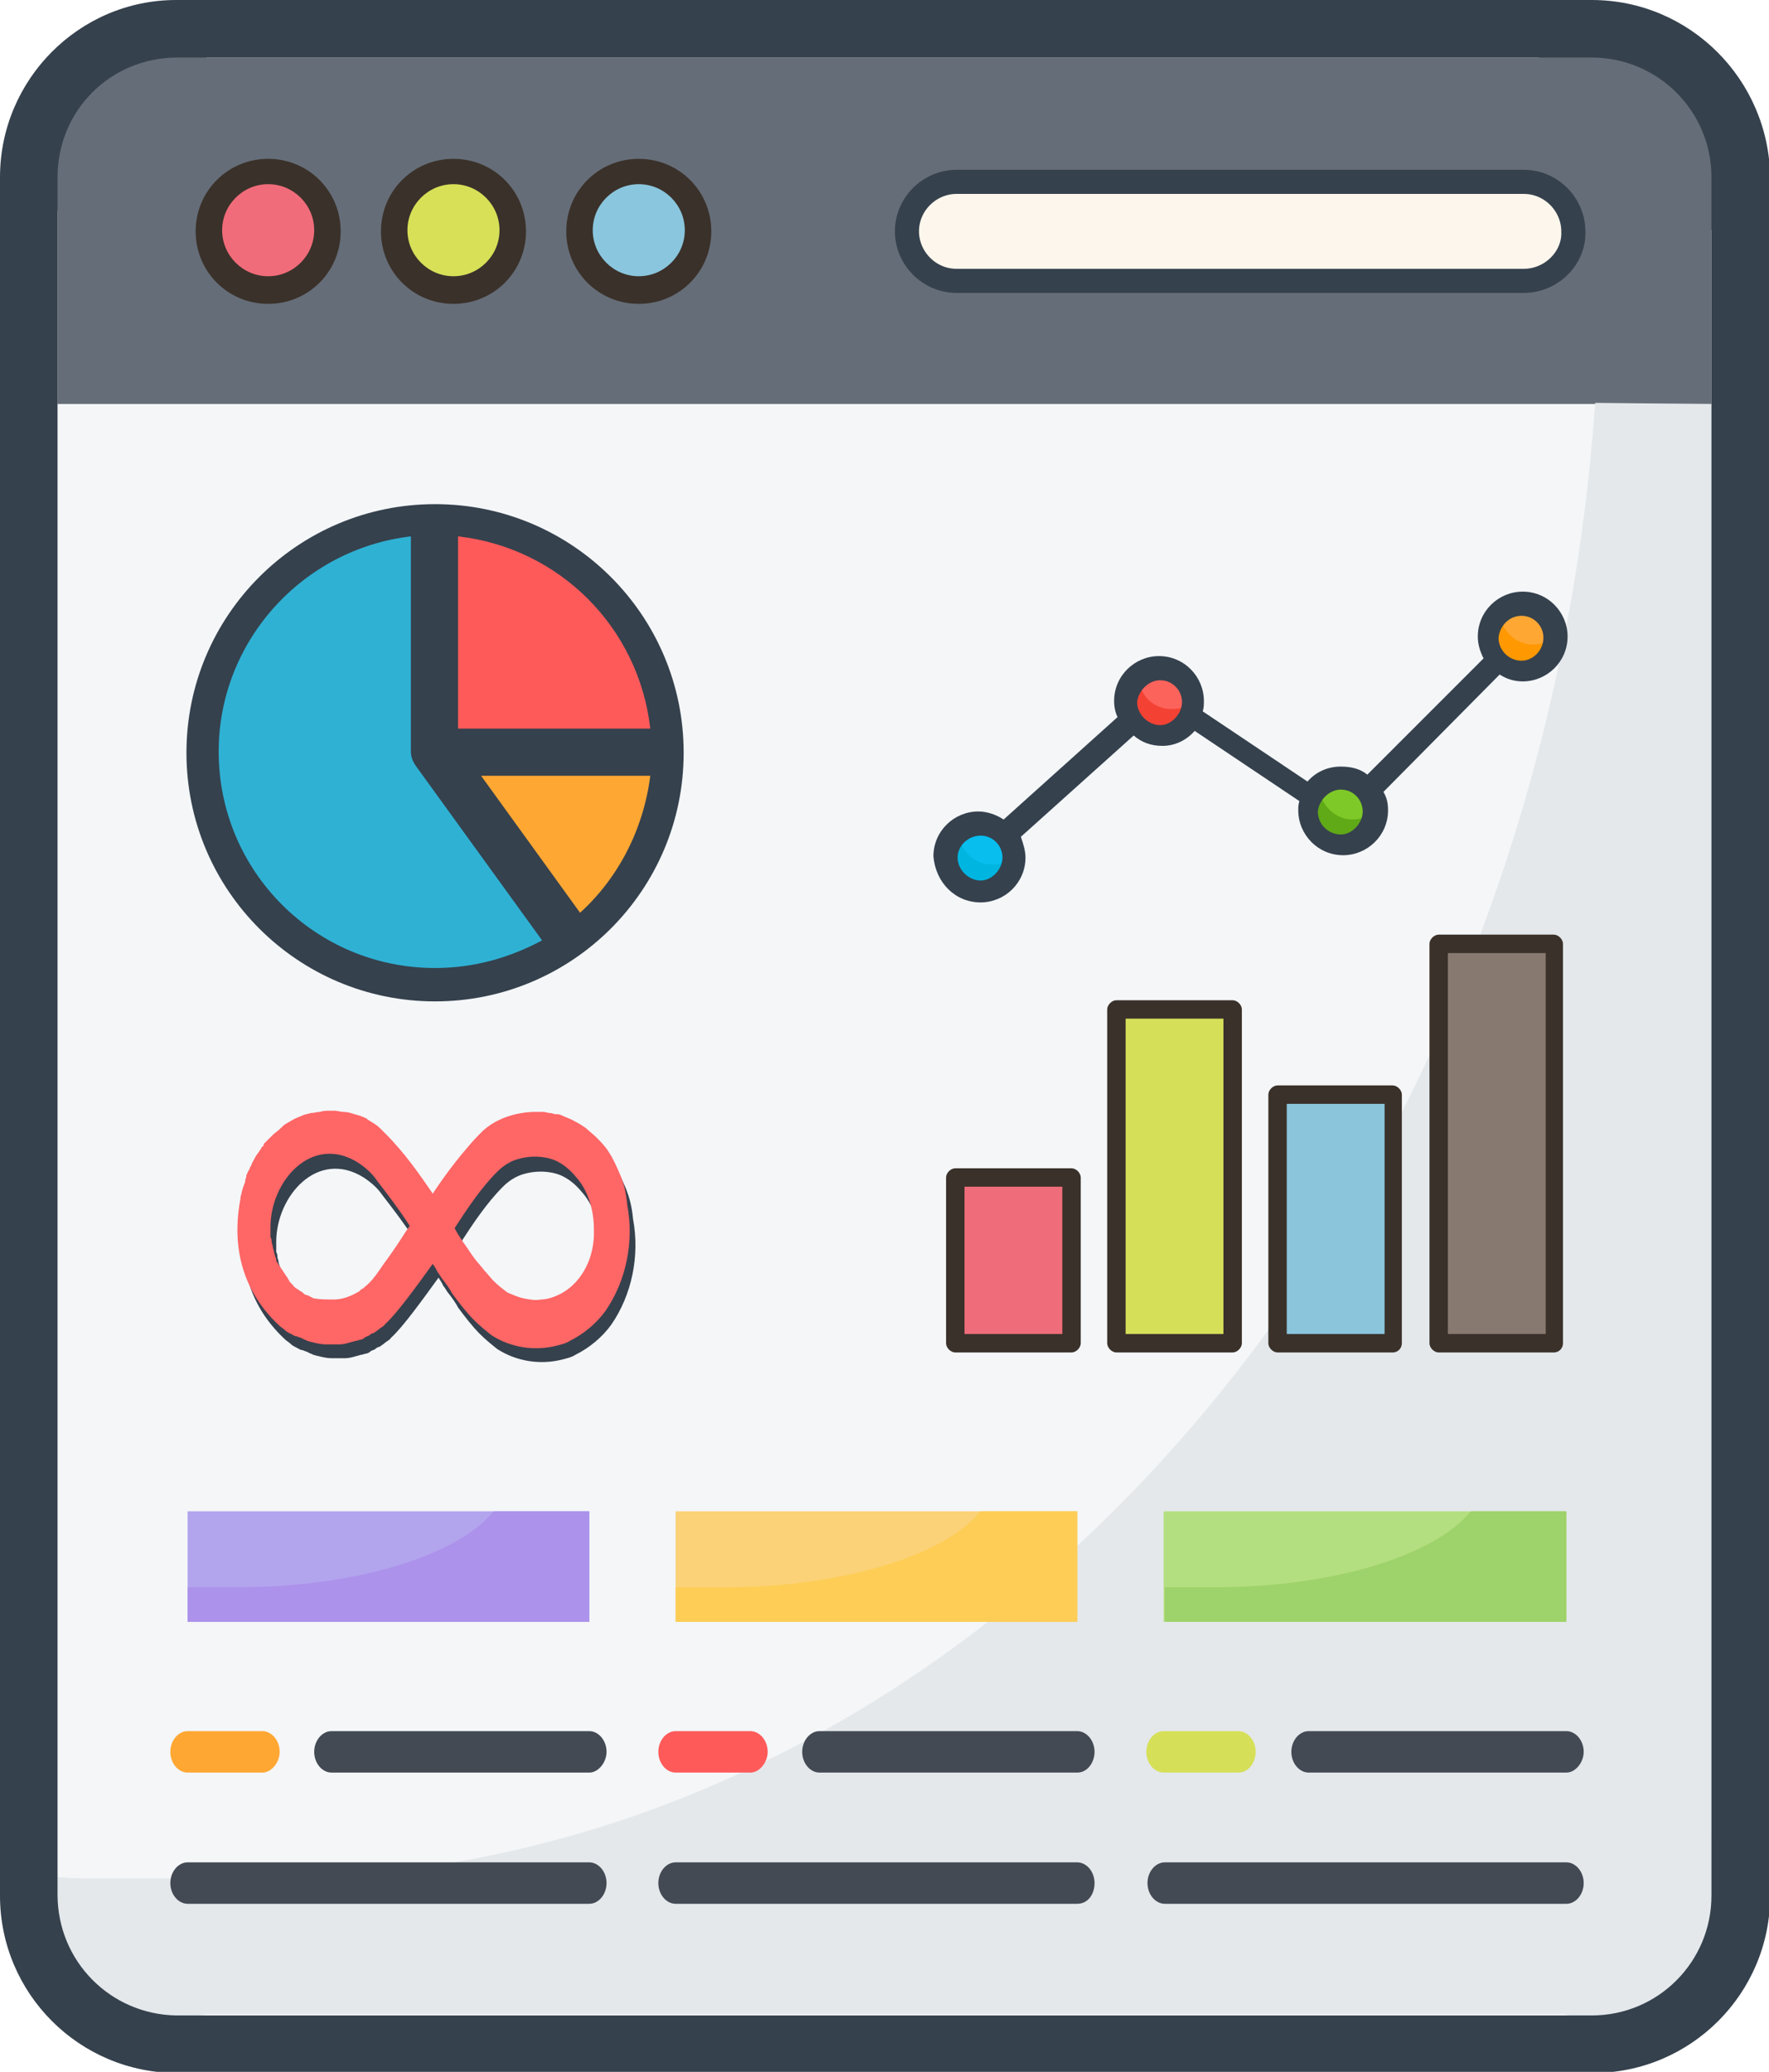 <?xml version="1.0" encoding="utf-8"?>
<!-- Generator: Adobe Illustrator 25.0.0, SVG Export Plug-In . SVG Version: 6.00 Build 0)  -->
<svg version="1.1" id="Layer_1" xmlns="http://www.w3.org/2000/svg" xmlns:xlink="http://www.w3.org/1999/xlink" x="0px" y="0px"
	 viewBox="0 0 153.7 180" style="enable-background:new 0 0 153.7 180;" xml:space="preserve">
<style type="text/css">
	.st0{fill:#656D78;}
	.st1{fill:#F4F6F8;}
	.st2{fill:#E4E8EB;}
	.st3{fill:#F16C7A;}
	.st4{fill:#3A312A;}
	.st5{fill:#D7E057;}
	.st6{fill:#8AC6DD;}
	.st7{fill:#FDF6EC;stroke:#35414D;stroke-width:2.094;stroke-miterlimit:10;}
	.st8{fill:#35414D;}
	.st9{fill:#B3A4EE;}
	.st10{fill:#AC92EA;}
	.st11{fill:#FBD277;}
	.st12{fill:#B4DF80;}
	.st13{fill:#9ED26A;}
	.st14{fill:#FDCD56;}
	.st15{fill:#434A54;}
	.st16{fill:#FFA733;}
	.st17{fill:#FF5A5A;}
	.st18{fill:#D6DF58;}
	.st19{fill-rule:evenodd;clip-rule:evenodd;fill:#FFB54C;}
	.st20{fill-rule:evenodd;clip-rule:evenodd;fill:#35414D;}
	.st21{fill-rule:evenodd;clip-rule:evenodd;fill:#FFA733;}
	.st22{fill-rule:evenodd;clip-rule:evenodd;fill:#2FB1D4;}
	.st23{fill-rule:evenodd;clip-rule:evenodd;fill:#FF5A5A;}
	.st24{fill:#07BEEF;}
	.st25{fill:#FC635B;}
	.st26{fill:#7EC927;}
	.st27{fill:#00B6E0;}
	.st28{fill:#F34234;}
	.st29{fill:#60A917;}
	.st30{fill:#FF9801;}
	.st31{fill:#EF6D7A;}
	.st32{fill:#8AC5DC;}
	.st33{fill:#87796F;}
	.st34{fill:#FF6666;}
</style>
<g>
	<polygon class="st0" points="149.3,20 148.7,20 148.7,35.1 5,35.1 5,18.3 3.1,16 4.1,6.6 8.7,3.5 18,5 133.7,5 133.7,3.5 148.7,5 	
		"/>
	<path class="st1" d="M148.7,35.1v124.3c0,8.6-5.8,15.6-12.9,15.6H18c-9.2,3.1-17.7,0-13-15.6l0,0V35.1L148.7,35.1z"/>
	<path class="st2" d="M148.7,35.1v124.3c0.6,8.3,4.9,18.5-12.9,15.6H18C2.3,176.9,2.3,169.1,4,162.9c1,0.3,3.2,0.3,4.2,0.3H23
		c60.3,0,110.5-55.7,115.6-128.2L148.7,35.1z"/>
	<g>
		<g>
			<circle class="st3" cx="23.3" cy="20" r="5.2"/>
			<path class="st4" d="M23.3,26.4c-3.5,0-6.3-2.8-6.3-6.3s2.8-6.3,6.3-6.3s6.3,2.8,6.3,6.3S26.8,26.4,23.3,26.4z M23.3,16
				c-2.2,0-4,1.8-4,4s1.8,4,4,4s4-1.8,4-4C27.3,17.8,25.5,16,23.3,16z"/>
		</g>
		<g>
			<circle class="st5" cx="39.4" cy="20" r="5.2"/>
			<path class="st4" d="M39.4,26.4c-3.5,0-6.3-2.8-6.3-6.3s2.8-6.3,6.3-6.3c3.5,0,6.3,2.8,6.3,6.3S42.9,26.4,39.4,26.4z M39.4,16
				c-2.2,0-4,1.8-4,4s1.8,4,4,4s4-1.8,4-4C43.4,17.8,41.6,16,39.4,16z"/>
		</g>
		<g>
			<circle class="st6" cx="55.5" cy="20" r="5.2"/>
			<path class="st4" d="M55.5,26.4c-3.5,0-6.3-2.8-6.3-6.3s2.8-6.3,6.3-6.3c3.5,0,6.3,2.8,6.3,6.3S59,26.4,55.5,26.4z M55.5,16
				c-2.2,0-4,1.8-4,4s1.8,4,4,4s4-1.8,4-4C59.5,17.8,57.7,16,55.5,16z"/>
		</g>
		<path class="st7" d="M132.4,24.4H83.1c-2.4,0-4.3-2-4.3-4.3v0c0-2.4,2-4.3,4.3-4.3h49.3c2.4,0,4.3,2,4.3,4.3v0
			C136.8,22.4,134.8,24.4,132.4,24.4z"/>
	</g>
	<path class="st8" d="M138.3,5c5.7,0,10.4,4.6,10.4,10.4v149.3c0,5.7-4.6,10.4-10.4,10.4h-123C9.6,175,5,170.4,5,164.6V15.4
		C5,9.6,9.6,5,15.4,5H138.3 M138.3,0h-123C6.9,0,0,6.9,0,15.4v149.3c0,8.5,6.9,15.4,15.4,15.4h123c8.5,0,15.4-6.9,15.4-15.4V15.4
		C153.7,6.9,146.8,0,138.3,0L138.3,0z"/>
	<g>
		<path class="st9" d="M16.3,131.3h34.9v9.6H16.3L16.3,131.3z"/>
		<path class="st10" d="M51.2,131.3v9.6H16.3v-3h4.4c10.1,0,19-2.7,22.2-6.6H51.2z"/>
		<path class="st11" d="M58.7,131.3h34.9v9.6H58.7V131.3z"/>
		<path class="st12" d="M101.1,131.3h34.9v9.6h-34.9V131.3z"/>
		<path class="st13" d="M136.1,131.3v9.6h-34.9v-3h4.4c10.1,0,19-2.7,22.2-6.6H136.1z"/>
		<path class="st14" d="M93.6,131.3v9.6H58.7v-3H63c10.1,0,19-2.7,22.2-6.6H93.6z"/>
	</g>
	<g>
		<path class="st15" d="M51.2,154H28.8c-0.8,0-1.5-0.8-1.5-1.8c0-1,0.7-1.8,1.5-1.8h22.4c0.8,0,1.5,0.8,1.5,1.8
			C52.7,153.1,52,154,51.2,154z"/>
		<path class="st16" d="M22.8,154h-6.5c-0.8,0-1.5-0.8-1.5-1.8c0-1,0.7-1.8,1.5-1.8h6.5c0.8,0,1.5,0.8,1.5,1.8
			C24.3,153.1,23.6,154,22.8,154z"/>
		<path class="st15" d="M51.2,165.4H16.3c-0.8,0-1.5-0.8-1.5-1.8c0-1,0.7-1.8,1.5-1.8h34.9c0.8,0,1.5,0.8,1.5,1.8
			C52.7,164.6,52,165.4,51.2,165.4z"/>
		<path class="st15" d="M93.6,154H71.2c-0.8,0-1.5-0.8-1.5-1.8c0-1,0.7-1.8,1.5-1.8h22.4c0.8,0,1.5,0.8,1.5,1.8
			C95.1,153.1,94.5,154,93.6,154z"/>
		<path class="st17" d="M65.2,154h-6.5c-0.8,0-1.5-0.8-1.5-1.8c0-1,0.7-1.8,1.5-1.8h6.5c0.8,0,1.5,0.8,1.5,1.8
			C66.7,153.1,66,154,65.2,154z"/>
		<path class="st15" d="M93.6,165.4H58.7c-0.8,0-1.5-0.8-1.5-1.8c0-1,0.7-1.8,1.5-1.8h34.9c0.8,0,1.5,0.8,1.5,1.8
			C95.1,164.6,94.5,165.4,93.6,165.4z"/>
		<path class="st15" d="M136.1,154h-22.4c-0.8,0-1.5-0.8-1.5-1.8c0-1,0.7-1.8,1.5-1.8h22.4c0.8,0,1.5,0.8,1.5,1.8
			C137.6,153.1,136.9,154,136.1,154z"/>
		<path class="st18" d="M107.6,154h-6.5c-0.8,0-1.5-0.8-1.5-1.8c0-1,0.7-1.8,1.5-1.8h6.5c0.8,0,1.5,0.8,1.5,1.8
			C109.1,153.1,108.5,154,107.6,154z"/>
		<path class="st15" d="M136.1,165.4h-34.9c-0.8,0-1.5-0.8-1.5-1.8c0-1,0.7-1.8,1.5-1.8h34.9c0.8,0,1.5,0.8,1.5,1.8
			C137.6,164.6,136.9,165.4,136.1,165.4z"/>
	</g>
	<g>
		<path class="st19" d="M58.6,65.3c0,6.5-3,12.8-8.7,16.9L37.8,65.3h3.5H58.6z"/>
		<circle class="st20" cx="37.8" cy="65.4" r="21.6"/>
		<circle class="st20" cx="37.8" cy="65.3" r="20.8"/>
		<path class="st20" d="M37.8,44.5c11.5,0,20.8,9.3,20.8,20.8H37.8V44.5z"/>
		<path class="st21" d="M50.4,79.3l-8.6-11.9h14.7C55.9,72.1,53.7,76.3,50.4,79.3L50.4,79.3z"/>
		<path class="st22" d="M19,65.3c0,10.4,8.4,18.8,18.8,18.8c3.4,0,6.5-0.9,9.3-2.4L36.1,66.5l0,0c-0.2-0.3-0.4-0.7-0.4-1.2V46.6
			C26.3,47.7,19,55.7,19,65.3z"/>
		<path class="st23" d="M56.5,63.3H39.8V46.6C48.6,47.6,55.5,54.5,56.5,63.3z"/>
	</g>
	<g>
		<g>
			<path class="st24" d="M88.1,74.5c0,1.6-1.3,2.9-2.9,2.9s-2.9-1.3-2.9-2.9c0-1.6,1.3-2.9,2.9-2.9S88.1,72.9,88.1,74.5L88.1,74.5z"
				/>
			<path class="st25" d="M103.7,61c0,1.6-1.3,2.9-2.9,2.9s-2.9-1.3-2.9-2.9c0-1.6,1.3-2.9,2.9-2.9S103.7,59.4,103.7,61z"/>
			<path class="st26" d="M119.4,70.6c0,1.6-1.3,2.9-2.9,2.9c-1.6,0-2.9-1.3-2.9-2.9c0-1.6,1.3-2.9,2.9-2.9
				C118.1,67.7,119.4,69,119.4,70.6L119.4,70.6z"/>
			<path class="st16" d="M135.1,55.4c0,1.6-1.3,2.9-2.9,2.9c-1.6,0-2.9-1.3-2.9-2.9c0-1.6,1.3-2.9,2.9-2.9
				C133.8,52.5,135.1,53.8,135.1,55.4z"/>
			<path class="st27" d="M88.1,74.4v0.1c0,1.6-1.3,2.9-2.9,2.9s-2.9-1.3-2.9-2.9c0-0.9,0.4-1.7,1-2.2c0.1,1.6,1.3,2.8,2.9,2.8
				C86.9,75.1,87.5,74.9,88.1,74.4z"/>
			<path class="st28" d="M103.7,60.9V61c0,1.6-1.3,2.9-2.9,2.9c-1.6,0-2.9-1.3-2.9-2.9c0-0.9,0.4-1.7,1-2.2c0.1,1.6,1.3,2.8,2.9,2.8
				C102.6,61.6,103.2,61.4,103.7,60.9L103.7,60.9z"/>
			<path class="st29" d="M119.4,70.5v0.1c0,1.6-1.3,2.9-2.9,2.9c-1.6,0-2.9-1.3-2.9-2.9c0-0.9,0.4-1.7,1-2.2
				c0.1,1.5,1.4,2.8,2.9,2.8C118.3,71.2,118.9,70.9,119.4,70.5L119.4,70.5z"/>
			<path class="st30" d="M135.1,55.3v0.1c0,1.6-1.3,2.9-2.9,2.9c-1.6,0-2.9-1.3-2.9-2.9c0-0.9,0.4-1.6,1-2.2
				c0.1,1.6,1.4,2.8,2.9,2.8C133.9,56,134.6,55.8,135.1,55.3z"/>
			<path class="st8" d="M85.2,78.4c2.1,0,3.9-1.7,3.9-3.9c0-0.6-0.2-1.2-0.4-1.8l9.8-8.8c0.7,0.6,1.5,0.9,2.5,0.9
				c1.1,0,2.1-0.5,2.8-1.3l9.1,6.1c-0.1,0.3-0.1,0.5-0.1,0.8c0,2.1,1.7,3.9,3.9,3.9c2.1,0,3.9-1.7,3.9-3.9c0-0.6-0.1-1.1-0.4-1.6
				l10.1-10.2c0.6,0.4,1.3,0.6,2,0.6c2.1,0,3.9-1.7,3.9-3.9c0-2.1-1.7-3.9-3.9-3.9c-2.1,0-3.9,1.7-3.9,3.9c0,0.7,0.2,1.3,0.5,1.9
				l-10.1,10.1c-0.6-0.5-1.4-0.7-2.3-0.7c-1.2,0-2.2,0.5-2.9,1.3l-9.1-6.1c0.1-0.3,0.1-0.6,0.1-0.9c0-2.1-1.7-3.9-3.9-3.9
				c-2.1,0-3.9,1.7-3.9,3.9c0,0.5,0.1,1,0.3,1.4l-9.9,8.9c-0.6-0.4-1.4-0.7-2.2-0.7c-2.1,0-3.9,1.7-3.9,3.9
				C81.3,76.7,83,78.4,85.2,78.4z M132.2,53.5c1.1,0,1.9,0.9,1.9,1.9c0,1.1-0.9,2-1.9,2c-1.1,0-2-0.9-2-2
				C130.3,54.4,131.1,53.5,132.2,53.5z M116.5,68.6c1.1,0,1.9,0.9,1.9,1.9s-0.9,2-1.9,2c-1.1,0-2-0.9-2-2
				C114.6,69.5,115.5,68.6,116.5,68.6L116.5,68.6z M100.8,59.1c1.1,0,1.9,0.9,1.9,1.9s-0.9,2-1.9,2s-2-0.9-2-2
				C98.9,60,99.8,59.1,100.8,59.1L100.8,59.1z M85.2,72.6c1.1,0,1.9,0.9,1.9,1.9s-0.9,2-1.9,2s-2-0.9-2-2
				C83.2,73.5,84.1,72.6,85.2,72.6L85.2,72.6z"/>
		</g>
		<g>
			<path class="st31" d="M83,102.3h10.1v14.4H83L83,102.3z"/>
			<path class="st4" d="M93.1,117.5H83c-0.4,0-0.8-0.4-0.8-0.8v-14.4c0-0.4,0.4-0.8,0.8-0.8h10.1c0.4,0,0.8,0.4,0.8,0.8v14.4
				C93.9,117.1,93.5,117.5,93.1,117.5z M83.8,115.9h8.5v-12.8h-8.5V115.9z"/>
			<path class="st18" d="M97,87.7h10.1v29H97V87.7z"/>
			<path class="st4" d="M107.1,117.5H97c-0.4,0-0.8-0.4-0.8-0.8v-29c0-0.4,0.4-0.8,0.8-0.8h10.1c0.4,0,0.8,0.4,0.8,0.8v29
				C107.9,117.1,107.5,117.5,107.1,117.5z M97.8,115.9h8.5V88.5h-8.5V115.9z"/>
			<path class="st32" d="M111,95.1H121v21.6H111V95.1z"/>
			<path class="st4" d="M121,117.5H111c-0.4,0-0.8-0.4-0.8-0.8V95.1c0-0.4,0.4-0.8,0.8-0.8H121c0.4,0,0.8,0.4,0.8,0.8v21.6
				C121.8,117.1,121.5,117.5,121,117.5z M111.8,115.9h8.5v-20h-8.5V115.9z"/>
			<path class="st33" d="M125,82H135v34.7H125V82z"/>
			<path class="st4" d="M135,117.5H125c-0.4,0-0.8-0.4-0.8-0.8V82c0-0.4,0.4-0.8,0.8-0.8H135c0.4,0,0.8,0.4,0.8,0.8v34.7
				C135.8,117.1,135.5,117.5,135,117.5L135,117.5z M125.8,115.9h8.5V82.8h-8.5V115.9z"/>
		</g>
	</g>
	<g>
		<g>
			<path class="st8" d="M54.4,103.3c-0.3-0.7-0.6-1.4-1-2c-0.3-0.5-0.7-0.9-1.1-1.3c-0.3-0.3-0.6-0.5-0.9-0.8
				c-0.3-0.2-0.6-0.4-1-0.6c-0.3-0.2-0.7-0.3-1.1-0.5c-0.2-0.1-0.3-0.1-0.5-0.1c-0.2,0-0.3-0.1-0.5-0.1c-0.2,0-0.4-0.1-0.6-0.1
				c0,0-0.1,0-0.1,0c0,0-0.1,0-0.1,0c-0.1,0-0.2,0-0.4,0c0,0,0,0,0,0c0,0-0.1,0-0.1,0c-0.6,0-2.8,0.1-4.5,1.6
				c-0.1,0.1-0.3,0.3-0.4,0.4c-0.5,0.5-1,1.1-1.5,1.7c-1.4,1.7-2.5,3.4-2.5,3.4c0,0,0,0,0,0c-1.1-1.6-2.4-3.5-4.1-5.2
				c-0.2-0.2-0.4-0.4-0.5-0.5c-0.3-0.3-0.7-0.5-1-0.7c0,0-0.1,0-0.1-0.1c-0.4-0.2-0.7-0.3-1.1-0.4c-0.3-0.1-0.6-0.2-1-0.2
				c-0.2,0-0.5-0.1-0.7-0.1c-0.1,0-0.3,0-0.4,0c-0.1,0-0.1,0-0.1,0c-0.3,0-0.5,0-0.8,0.1c-0.3,0-0.5,0.1-0.8,0.1
				c-0.3,0.1-0.5,0.1-0.7,0.2c-0.2,0.1-0.5,0.2-0.7,0.3c-0.2,0.1-0.5,0.3-0.7,0.4c-0.2,0.1-0.4,0.3-0.6,0.5
				c-0.2,0.2-0.4,0.3-0.6,0.5c-0.1,0.1-0.2,0.2-0.3,0.3c-0.1,0.1-0.3,0.3-0.4,0.4c-0.1,0.1-0.1,0.1-0.1,0.2c0,0,0,0.1-0.1,0.1
				c0,0,0,0,0,0c0,0,0,0,0,0c-0.1,0.1-0.1,0.2-0.2,0.3c-0.1,0.2-0.3,0.4-0.4,0.6c-0.1,0.2-0.3,0.5-0.4,0.8c-0.1,0.1-0.1,0.3-0.2,0.4
				c0,0,0,0,0,0c-0.1,0.1-0.1,0.3-0.2,0.4c0,0,0,0,0,0.1c0,0.1-0.1,0.3-0.1,0.4c0,0,0,0,0,0.1c-0.1,0.2-0.1,0.3-0.2,0.5
				c0,0.1-0.1,0.3-0.1,0.4c0,0,0,0,0,0c0,0.1-0.1,0.3-0.1,0.4c0,0,0,0.1,0,0.1c-0.6,3.1-0.5,7.5,3.4,11.1c0.1,0.1,0.3,0.2,0.5,0.4
				c0.1,0.1,0.3,0.2,0.5,0.3c0.2,0.1,0.3,0.2,0.5,0.2c0.2,0.1,0.3,0.1,0.5,0.2c0.1,0.1,0.3,0.1,0.4,0.2c0.1,0,0.3,0.1,0.4,0.1
				c0.4,0.1,0.8,0.2,1.2,0.2c0.4,0,0.8,0,1.2,0c0.3,0,0.7-0.1,1-0.2c0.1,0,0.3-0.1,0.4-0.1c0.1,0,0.3-0.1,0.4-0.1
				c0.1,0,0.3-0.1,0.4-0.2c0.1-0.1,0.3-0.1,0.4-0.2c0.1-0.1,0.3-0.2,0.4-0.2c0.1-0.1,0.3-0.2,0.4-0.3c0.1-0.1,0.3-0.2,0.4-0.3
				c0.1,0,0.1-0.1,0.1-0.1c0,0,0.1-0.1,0.1-0.1c1-0.9,2.8-3.4,4.1-5.2c0,0,0.4,0.6,0.4,0.7c0.2,0.2,0.3,0.5,0.5,0.7
				c0.3,0.4,0.6,0.8,0.8,1.2c0.6,0.8,1.2,1.6,1.9,2.3c0.5,0.5,1,0.9,1.5,1.3c1.7,1.1,3.8,1.4,5.7,0.9c0.4-0.1,0.8-0.2,1.1-0.4
				c1.2-0.6,2.3-1.5,3.1-2.6c1.8-2.6,2.5-6,1.9-9.2C54.9,104.8,54.7,104.1,54.4,103.3z M32.2,113.1c-0.1,0.1-0.2,0.2-0.3,0.2
				c-0.1,0.1-0.1,0.1-0.2,0.2c-0.7,0.4-1.4,0.7-2.2,0.7c-0.6,0-1.2,0-1.7-0.1c-0.1,0-0.1,0-0.2-0.1c-0.1,0-0.1,0-0.2-0.1
				c-0.1,0-0.2-0.1-0.3-0.1c-0.1,0-0.2-0.1-0.3-0.2c-0.1-0.1-0.2-0.1-0.3-0.2c-0.1-0.1-0.2-0.1-0.3-0.2c-0.1-0.1-0.2-0.1-0.2-0.2
				c-0.1-0.1-0.2-0.2-0.2-0.2c-0.1-0.1-0.2-0.2-0.2-0.3c-0.1-0.1-0.1-0.2-0.2-0.3c-0.1-0.1-0.1-0.2-0.2-0.3
				c-0.1-0.1-0.1-0.2-0.2-0.3c-0.1-0.1-0.1-0.2-0.2-0.3c-0.1-0.1-0.1-0.2-0.2-0.3c-0.1-0.1-0.1-0.2-0.1-0.3c0-0.1-0.1-0.2-0.1-0.3
				c0-0.1-0.1-0.2-0.1-0.4c0-0.1-0.1-0.2-0.1-0.4c0-0.1-0.1-0.3-0.1-0.4c0-0.1,0-0.3-0.1-0.4c0-0.1,0-0.3,0-0.4c0-0.1,0-0.3,0-0.4
				c0,0,0-0.1,0-0.1c0-4,3.6-8.1,7.6-5.6c0.6,0.4,1.2,0.9,1.6,1.5c1,1.3,2,2.6,2.9,4c-0.5,0.7-0.9,1.4-1.4,2.1
				c-0.4,0.6-0.8,1.1-1.2,1.7C33,112.2,32.6,112.7,32.2,113.1z M49.4,113.6c-0.7,0.4-1.4,0.6-1.9,0.6c-0.5,0.1-1,0-1.5-0.1
				c-0.5-0.1-0.9-0.3-1.4-0.5c-0.4-0.3-0.8-0.6-1.2-1c-0.3-0.3-0.5-0.6-0.8-0.9c-0.3-0.4-0.6-0.7-0.9-1.1c-0.3-0.4-0.6-0.9-0.9-1.3
				c-0.1-0.1-0.1-0.2-0.2-0.3c-0.2-0.3-0.4-0.6-0.6-1c1.1-1.7,2.3-3.5,3.7-4.9c0.5-0.5,1.1-0.9,1.8-1.1l0,0c1-0.3,2.2-0.3,3.2,0.1
				c0.7,0.3,1.3,0.8,1.8,1.4c1.1,1.2,1.6,2.9,1.6,4.6C52.2,110.4,51,112.6,49.4,113.6z"/>
		</g>
		<path class="st34" d="M53.9,102.1c-0.3-0.7-0.6-1.4-1-2c-0.3-0.5-0.7-0.9-1.1-1.3c-0.3-0.3-0.6-0.5-0.9-0.8
			c-0.3-0.2-0.6-0.4-1-0.6c-0.3-0.2-0.7-0.3-1.1-0.5c-0.2-0.1-0.3-0.1-0.5-0.1c-0.2,0-0.3-0.1-0.5-0.1c-0.2,0-0.4-0.1-0.6-0.1
			c0,0-0.1,0-0.1,0c0,0-0.1,0-0.1,0c-0.1,0-0.2,0-0.4,0c0,0,0,0,0,0c0,0-0.1,0-0.1,0c-0.6,0-2.8,0.1-4.5,1.6
			c-0.1,0.1-0.3,0.3-0.4,0.4c-0.5,0.5-1,1.1-1.5,1.7c-1.4,1.7-2.5,3.4-2.5,3.4c0,0,0,0,0,0c-1.1-1.6-2.4-3.5-4.1-5.2
			c-0.2-0.2-0.4-0.4-0.5-0.5c-0.3-0.3-0.7-0.5-1-0.7c0,0-0.1,0-0.1-0.1c-0.4-0.2-0.7-0.3-1.1-0.4c-0.3-0.1-0.6-0.2-1-0.2
			c-0.2,0-0.5-0.1-0.7-0.1c-0.1,0-0.3,0-0.4,0c-0.1,0-0.1,0-0.1,0c-0.3,0-0.5,0-0.8,0.1c-0.3,0-0.5,0.1-0.8,0.1
			c-0.3,0.1-0.5,0.1-0.7,0.2c-0.2,0.1-0.5,0.2-0.7,0.3c-0.2,0.1-0.5,0.3-0.7,0.4c-0.2,0.1-0.4,0.3-0.6,0.5c-0.2,0.2-0.4,0.3-0.6,0.5
			c-0.1,0.1-0.2,0.2-0.3,0.3c-0.1,0.1-0.3,0.3-0.4,0.4c-0.1,0.1-0.1,0.1-0.1,0.2c0,0,0,0.1-0.1,0.1c0,0,0,0,0,0c0,0,0,0,0,0
			c-0.1,0.1-0.1,0.2-0.2,0.3c-0.1,0.2-0.3,0.4-0.4,0.6c-0.1,0.2-0.3,0.5-0.4,0.8c-0.1,0.1-0.1,0.3-0.2,0.4c0,0,0,0,0,0
			c-0.1,0.1-0.1,0.3-0.2,0.4c0,0,0,0,0,0.1c0,0.1-0.1,0.3-0.1,0.4c0,0,0,0,0,0.1c-0.1,0.2-0.1,0.3-0.2,0.5c0,0.1-0.1,0.3-0.1,0.4
			c0,0,0,0,0,0c0,0.1-0.1,0.3-0.1,0.4c0,0,0,0.1,0,0.1c-0.6,3.1-0.5,7.5,3.4,11.1c0.1,0.1,0.3,0.2,0.5,0.4c0.1,0.1,0.3,0.2,0.5,0.3
			c0.2,0.1,0.3,0.2,0.5,0.2c0.2,0.1,0.3,0.1,0.5,0.2c0.1,0.1,0.3,0.1,0.4,0.2c0.1,0,0.3,0.1,0.4,0.1c0.4,0.1,0.8,0.2,1.2,0.2
			c0.4,0,0.8,0,1.2,0c0.3,0,0.7-0.1,1-0.2c0.1,0,0.3-0.1,0.4-0.1c0.1,0,0.3-0.1,0.4-0.1c0.1,0,0.3-0.1,0.4-0.2
			c0.1-0.1,0.3-0.1,0.4-0.2c0.1-0.1,0.3-0.2,0.4-0.2c0.1-0.1,0.3-0.2,0.4-0.3c0.1-0.1,0.3-0.2,0.4-0.3c0.1,0,0.1-0.1,0.1-0.1
			c0,0,0.1-0.1,0.1-0.1c1-0.9,2.8-3.4,4.1-5.2c0,0,0.4,0.6,0.4,0.7c0.2,0.2,0.3,0.5,0.5,0.7c0.3,0.4,0.6,0.8,0.8,1.2
			c0.6,0.8,1.2,1.6,1.9,2.3c0.5,0.5,1,0.9,1.5,1.3c1.7,1.1,3.8,1.4,5.7,0.9c0.4-0.1,0.8-0.2,1.1-0.4c1.2-0.6,2.3-1.5,3.1-2.6
			c1.8-2.6,2.5-6,1.9-9.2C54.4,103.6,54.2,102.8,53.9,102.1z M31.7,111.8c-0.1,0.1-0.2,0.2-0.3,0.2c-0.1,0.1-0.1,0.1-0.2,0.2
			c-0.7,0.4-1.4,0.7-2.2,0.7c-0.6,0-1.2,0-1.7-0.1c-0.1,0-0.1,0-0.2-0.1c-0.1,0-0.1,0-0.2-0.1c-0.1,0-0.2-0.1-0.3-0.1
			c-0.1,0-0.2-0.1-0.3-0.2c-0.1-0.1-0.2-0.1-0.3-0.2c-0.1-0.1-0.2-0.1-0.3-0.2c-0.1-0.1-0.2-0.1-0.2-0.2c-0.1-0.1-0.2-0.2-0.2-0.2
			c-0.1-0.1-0.2-0.2-0.2-0.3c-0.1-0.1-0.1-0.2-0.2-0.3c-0.1-0.1-0.1-0.2-0.2-0.3c-0.1-0.1-0.1-0.2-0.2-0.3c-0.1-0.1-0.1-0.2-0.2-0.3
			c-0.1-0.1-0.1-0.2-0.2-0.3c-0.1-0.1-0.1-0.2-0.1-0.3c0-0.1-0.1-0.2-0.1-0.3c0-0.1-0.1-0.2-0.1-0.4c0-0.1-0.1-0.2-0.1-0.4
			c0-0.1-0.1-0.3-0.1-0.4c0-0.1,0-0.3-0.1-0.4c0-0.1,0-0.3,0-0.4c0-0.1,0-0.3,0-0.4c0,0,0-0.1,0-0.1c0-4,3.6-8.1,7.6-5.6
			c0.6,0.4,1.2,0.9,1.6,1.5c1,1.3,2,2.6,2.9,4c-0.5,0.7-0.9,1.4-1.4,2.1c-0.4,0.6-0.8,1.1-1.2,1.7C32.6,110.9,32.2,111.4,31.7,111.8
			z M48.9,112.3c-0.7,0.4-1.4,0.6-1.9,0.6c-0.5,0.1-1,0-1.5-0.1c-0.5-0.1-0.9-0.3-1.4-0.5c-0.4-0.3-0.8-0.6-1.2-1
			c-0.3-0.3-0.5-0.6-0.8-0.9c-0.3-0.4-0.6-0.7-0.9-1.1c-0.3-0.4-0.6-0.9-0.9-1.3c-0.1-0.1-0.1-0.2-0.2-0.3c-0.2-0.3-0.4-0.6-0.6-1
			c1.1-1.7,2.3-3.5,3.7-4.9c0.5-0.5,1.1-0.9,1.8-1.1l0,0c1-0.3,2.2-0.3,3.2,0.1c0.7,0.3,1.3,0.8,1.8,1.4c1.1,1.2,1.6,2.9,1.6,4.6
			C51.7,109.2,50.6,111.3,48.9,112.3z"/>
	</g>
</g>
</svg>

